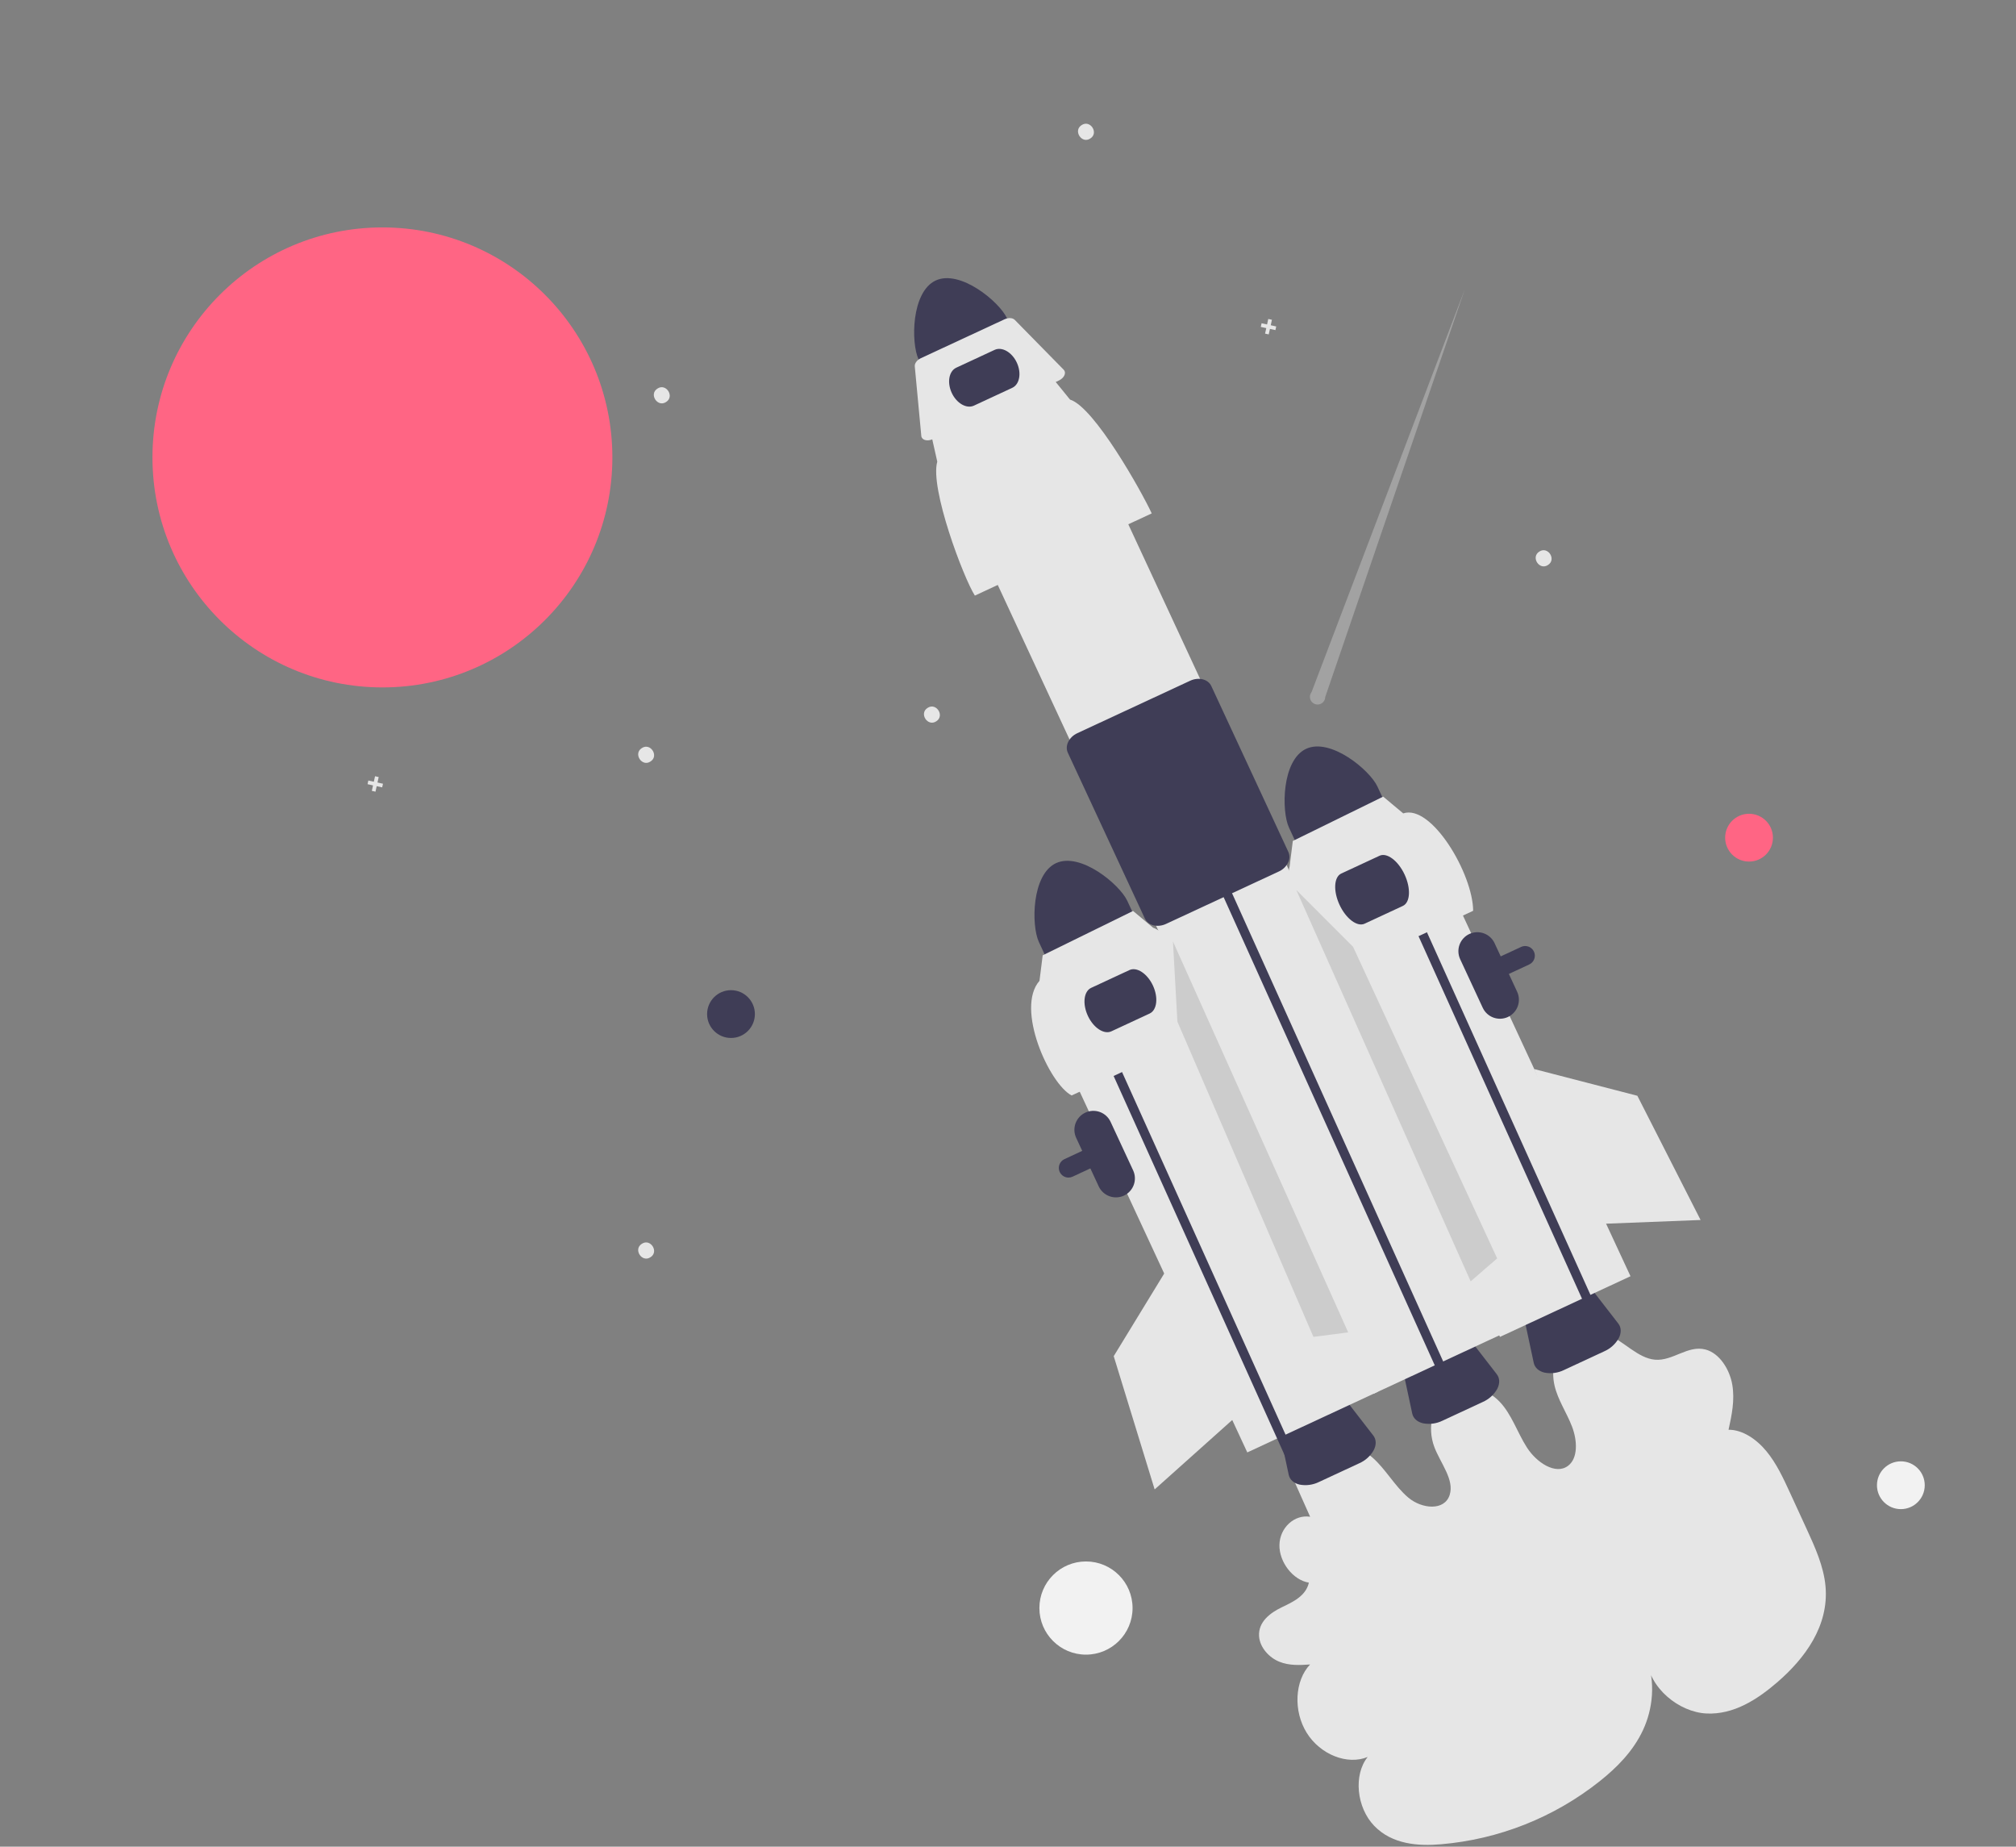 <svg width="903" height="827" viewBox="0 0 903 827" fill="none" xmlns="http://www.w3.org/2000/svg">
<rect x="0" y="0" width="903" height="827" fill="#808080" stroke="none"/>
<g clip-path="url(#clip0_178_6)">
<path d="M578.159 659.811L586.83 679.255C579.782 678.133 573.226 684.153 573.079 691.884C572.932 699.615 579.219 707.658 586.268 708.757C584.921 714.759 579.107 717.405 574.061 719.831C569.015 722.257 563.576 726.281 563.951 732.676C564.252 737.812 568.499 742.346 573.009 744.169C577.518 745.992 582.25 745.711 586.817 745.405C579.896 752.645 579.222 766.253 585.3 776.016C591.378 785.779 603.516 790.585 612.605 786.827C606.183 794.816 607.579 809.445 615.548 817.69C623.583 826 635.226 826.805 645.406 825.929C671.327 823.738 696.027 813.949 716.412 797.789C724.194 791.606 731.463 784.334 735.902 774.848C740.341 765.362 741.649 753.352 737.514 742.558C738.629 756.08 752.164 766.76 764.34 767.358C776.516 767.956 787.147 761.097 796.181 753.277C808.195 742.876 819.318 728.298 817.669 710.31C816.853 701.405 812.963 692.841 809.148 684.545L801.753 668.462C798.767 661.969 795.714 655.367 791.22 649.918C786.726 644.47 780.489 640.252 774.247 640.292C775.674 633.772 777.108 627.009 775.912 620.081C774.716 613.153 770.136 605.98 763.907 604.358C755.98 602.293 749.263 609.609 741.292 608.919C733.621 608.255 727.282 600.557 719.833 597.507C716.766 596.18 713.379 595.777 710.086 596.347C706.794 596.916 703.739 598.433 701.296 600.713C696.574 605.323 694.605 613.111 696.3 620.48C697.784 626.936 701.734 632.629 704.132 638.855C706.53 645.081 706.902 653.086 702.297 656.486C696.74 660.589 688.283 655.006 683.941 648.251C679.6 641.497 677.108 633.318 671.618 627.637C665.138 620.933 654.996 619.362 648.325 624.029C641.654 628.696 639.103 639.148 642.466 648.033C645.216 655.297 651.515 662.646 649.33 669.487C647.021 676.717 636.918 675.801 630.823 670.692C624.729 665.582 620.682 657.886 614.662 652.662C608.548 647.356 600.564 645.031 593.555 646.516C589.999 647.341 586.709 649.048 583.987 651.48C581.265 653.912 579.2 656.99 577.982 660.431" fill="#E6E6E6"/>
<path d="M718.556 605.17L700.563 613.529C697.859 614.865 694.791 615.279 691.829 614.707C689.217 614.089 687.452 612.492 686.988 610.324L682.802 590.769C682.011 587.081 685.066 582.716 690.065 580.393L700.002 575.777C705.001 573.454 710.307 573.934 712.616 576.917L724.861 592.728C726.219 594.481 726.301 596.86 725.088 599.254C723.615 601.887 721.321 603.964 718.556 605.17Z" fill="#3F3D56"/>
<path d="M585.043 335.344C574.108 340.435 573.927 363.239 577.356 370.627L583.57 384.002L623.18 365.599L616.966 352.224C613.53 344.839 595.986 330.27 585.043 335.344Z" fill="#3F3D56"/>
<path d="M478.602 527.36C477.905 527.36 477.219 527.191 476.601 526.869C475.982 526.547 475.451 526.081 475.052 525.51C474.652 524.939 474.397 524.28 474.306 523.589C474.216 522.898 474.293 522.195 474.533 521.54C474.726 521.005 475.024 520.514 475.409 520.095C475.795 519.676 476.259 519.338 476.776 519.1L681.329 424.062C681.845 423.822 682.403 423.686 682.971 423.662C683.539 423.638 684.107 423.726 684.641 423.921C685.175 424.116 685.665 424.415 686.084 424.799C686.503 425.184 686.842 425.648 687.081 426.163C687.564 427.205 687.613 428.396 687.219 429.474C686.825 430.552 686.019 431.43 684.979 431.915L480.425 526.953C479.854 527.22 479.232 527.359 478.602 527.36Z" fill="#3F3D56"/>
<path d="M638.609 374.128L580.138 401.294L671.859 598.708L730.33 571.541L638.609 374.128Z" fill="#E6E6E6"/>
<path d="M419.114 125.617C408.179 130.709 407.999 153.512 411.428 160.901L417.642 174.276L457.251 155.873L451.037 142.498C447.601 135.113 430.057 120.544 419.114 125.617Z" fill="#3F3D56"/>
<path d="M664.128 627.864L646.136 636.224C643.431 637.559 640.363 637.973 637.402 637.401C634.79 636.783 633.025 635.186 632.561 633.018L628.374 613.464C627.584 609.775 630.639 605.411 635.638 603.088L645.574 598.471C650.574 596.148 655.879 596.628 658.189 599.611L670.433 615.422C671.791 617.175 671.873 619.554 670.661 621.949C669.188 624.581 666.893 626.658 664.128 627.864Z" fill="#3F3D56"/>
<path d="M608.81 655.31L590.817 663.669C588.113 665.005 585.045 665.419 582.083 664.847C579.471 664.229 577.706 662.632 577.242 660.464L573.056 640.909C572.265 637.221 575.32 632.856 580.319 630.534L590.256 625.917C595.255 623.594 600.561 624.074 602.87 627.057L615.115 642.868C616.473 644.621 616.555 647 615.342 649.394C613.869 652.027 611.575 654.104 608.81 655.31Z" fill="#3F3D56"/>
<path d="M488.282 197.982L429.811 225.148L615.214 624.197L673.685 597.03L488.282 197.982Z" fill="#E6E6E6"/>
<path d="M548.951 403.691L542.39 389.254L546.167 387.512L552.708 401.903L647.423 611.909L643.65 613.662" fill="#3F3D56"/>
<path d="M622.951 391.691L616.39 377.254L620.167 375.512L626.708 389.903L721.423 599.909L717.65 601.662" fill="#3F3D56"/>
<path d="M515.88 229.917L436.655 266.726C431.611 258.879 416.405 218.666 419.82 206.735L417.257 195.357L471.96 169.941L479.283 178.949C490.152 182.284 511.311 220.055 515.88 229.917Z" fill="#E6E6E6"/>
<path d="M474.246 170.428L417.795 196.656C415.711 197.624 413.492 197.268 412.838 195.861C412.745 195.658 412.686 195.441 412.666 195.218L409.745 164.05C409.62 162.716 410.761 161.203 412.506 160.393L449.943 142.999C451.687 142.189 453.579 142.292 454.519 143.248L476.454 165.582C477.576 166.724 476.967 168.679 475.094 169.949C474.824 170.131 474.541 170.291 474.246 170.428Z" fill="#E6E6E6"/>
<path d="M518.522 414.617C517.911 414.619 517.302 414.547 516.708 414.404C515.871 414.23 515.084 413.867 514.409 413.343C513.734 412.818 513.187 412.146 512.812 411.378L478.299 337.095C476.871 334.02 478.788 330.088 482.573 328.329L533.109 304.849C536.895 303.089 541.137 304.161 542.566 307.236L577.079 381.519C577.424 382.302 577.585 383.153 577.55 384.007C577.515 384.861 577.285 385.696 576.878 386.448C575.992 388.15 574.556 389.503 572.804 390.286L522.268 413.765C521.096 414.318 519.818 414.609 518.522 414.617Z" fill="#3F3D56"/>
<path d="M525.434 425.861L466.963 453.028L558.684 650.441L617.155 623.275L525.434 425.861Z" fill="#E6E6E6"/>
<path d="M453.398 173.685L436.251 181.651C432.942 183.189 428.478 180.627 426.301 175.942C424.124 171.256 425.045 166.193 428.354 164.655L445.501 156.689C448.81 155.151 453.274 157.713 455.451 162.398C457.628 167.084 456.707 172.147 453.398 173.685Z" fill="#3F3D56"/>
<path d="M473.009 386.547C462.073 391.638 461.893 414.442 465.322 421.831L471.536 435.205L511.145 416.802L504.932 403.428C501.496 396.042 483.952 381.473 473.009 386.547Z" fill="#3F3D56"/>
<path d="M291.361 341.028C287.499 343.601 283.546 337.477 287.482 335.018C291.344 332.445 295.297 338.569 291.361 341.028Z" fill="#E6E6E6"/>
<path d="M693.361 253.028C689.499 255.601 685.546 249.477 689.482 247.018C693.344 244.445 697.297 250.569 693.361 253.028Z" fill="#E6E6E6"/>
<path d="M419.361 323.028C415.499 325.601 411.546 319.477 415.482 317.018C419.344 314.445 423.297 320.569 419.361 323.028Z" fill="#E6E6E6"/>
<path d="M291.361 563.028C287.499 565.601 283.546 559.477 287.482 557.018C291.344 554.445 295.297 560.569 291.361 563.028Z" fill="#E6E6E6"/>
<path d="M488.361 62.028C484.499 64.601 480.546 58.477 484.482 56.018C488.344 53.445 492.297 59.569 488.361 62.028Z" fill="#E6E6E6"/>
<path d="M298.361 180.028C294.499 182.601 290.546 176.477 294.482 174.018C298.344 171.445 302.297 177.569 298.361 180.028Z" fill="#E6E6E6"/>
<path d="M571.639 146.2L569.182 145.661L569.72 143.203L568.082 142.844L567.543 145.302L565.086 144.764L564.727 146.402L567.184 146.941L566.646 149.398L568.284 149.757L568.823 147.299L571.28 147.838L571.639 146.2Z" fill="#E6E6E6"/>
<path d="M171.542 350.978L169.085 350.439L169.623 347.982L167.985 347.623L167.446 350.08L164.988 349.542L164.629 351.18L167.087 351.719L166.549 354.177L168.187 354.535L168.726 352.078L171.183 352.616L171.542 350.978Z" fill="#E6E6E6"/>
<path d="M675.429 455.436C673.384 456.383 671.047 456.481 668.93 455.707C666.814 454.933 665.091 453.352 664.139 451.309L654.026 429.544C653.08 427.5 652.983 425.163 653.758 423.048C654.532 420.933 656.115 419.212 658.158 418.263C660.201 417.314 662.537 417.215 664.653 417.987C666.769 418.759 668.492 420.339 669.443 422.381L679.556 444.146C680.503 446.191 680.601 448.528 679.827 450.644C679.053 452.761 677.471 454.484 675.429 455.436Z" fill="#3F3D56"/>
<path d="M503.429 535.436C501.384 536.383 499.047 536.481 496.93 535.707C494.814 534.933 493.091 533.352 492.139 531.309L482.026 509.544C481.08 507.5 480.983 505.164 481.758 503.048C482.532 500.933 484.115 499.212 486.158 498.263C488.201 497.314 490.537 497.214 492.653 497.987C494.769 498.759 496.492 500.339 497.443 502.381L507.556 524.146C508.503 526.191 508.601 528.528 507.827 530.644C507.053 532.761 505.471 534.484 503.429 535.436Z" fill="#3F3D56"/>
<path d="M659.851 407.881L592.046 439.385C587.729 432.669 574.715 398.252 577.637 388.041L579.071 376.618L619.557 356.755L628.529 364.26C641.169 359.986 659.749 391.308 659.851 407.881Z" fill="#E6E6E6"/>
<path d="M628.371 405.697L611.224 413.664C607.915 415.201 602.881 411.411 600.003 405.217C597.124 399.022 597.475 392.73 600.784 391.193L617.931 383.226C621.24 381.689 626.274 385.479 629.152 391.673C632.03 397.868 631.68 404.16 628.371 405.697Z" fill="#3F3D56"/>
<path d="M482.951 446.691L476.39 432.254L480.167 430.512L486.708 444.903L581.423 654.909L577.65 656.662" fill="#3F3D56"/>
<path d="M547.817 459.085L480.011 490.588C470.008 485.423 454.72 451.627 465.602 439.244L467.037 427.821L507.523 407.958L516.494 415.463C525.796 418.317 543.906 450.644 547.817 459.085Z" fill="#E6E6E6"/>
<path d="M514.941 453.897L497.794 461.863C494.485 463.401 489.763 460.285 487.27 454.918C484.776 449.551 485.44 443.933 488.749 442.396L505.896 434.429C509.205 432.892 513.926 436.008 516.42 441.375C518.913 446.741 518.25 452.359 514.941 453.897Z" fill="#3F3D56"/>
<path d="M171.291 307.845C228.176 307.845 274.291 261.73 274.291 204.845C274.291 147.959 228.176 101.845 171.291 101.845C114.406 101.845 68.291 147.959 68.291 204.845C68.291 261.73 114.406 307.845 171.291 307.845Z" fill="#FF6584"/>
<path opacity="0.3" d="M593.606 312.124L656.199 129.315L587.468 309.936C587.128 310.364 586.895 310.868 586.788 311.405C586.682 311.941 586.705 312.496 586.856 313.022C587.006 313.548 587.28 314.03 587.655 314.429C588.029 314.828 588.493 315.132 589.009 315.316C589.524 315.499 590.076 315.558 590.618 315.485C591.16 315.413 591.678 315.213 592.127 314.901C592.577 314.589 592.945 314.174 593.202 313.691C593.459 313.208 593.598 312.671 593.606 312.124Z" fill="#F0F0F0"/>
<path d="M783.425 385.839C789.336 385.839 794.127 381.047 794.127 375.136C794.127 369.226 789.336 364.434 783.425 364.434C777.514 364.434 772.723 369.226 772.723 375.136C772.723 381.047 777.514 385.839 783.425 385.839Z" fill="#FF6584"/>
<path d="M851.425 675.839C857.336 675.839 862.127 671.047 862.127 665.136C862.127 659.226 857.336 654.434 851.425 654.434C845.514 654.434 840.723 659.226 840.723 665.136C840.723 671.047 845.514 675.839 851.425 675.839Z" fill="#F2F2F2"/>
<path d="M486.426 741.002C497.95 741.002 507.292 731.66 507.292 720.136C507.292 708.612 497.95 699.27 486.426 699.27C474.902 699.27 465.56 708.612 465.56 720.136C465.56 731.66 474.902 741.002 486.426 741.002Z" fill="#F2F2F2"/>
<path d="M327.425 464.839C333.336 464.839 338.127 460.047 338.127 454.136C338.127 448.226 333.336 443.434 327.425 443.434C321.514 443.434 316.723 448.226 316.723 454.136C316.723 460.047 321.514 464.839 327.425 464.839Z" fill="#3F3D56"/>
<path d="M687.226 478.768L733.402 490.721L761.723 546.349L713.843 548.227L687.226 478.768Z" fill="#E6E6E6"/>
<path d="M580.645 398.574L606.059 424.002L670.606 563.557L658.721 573.824L580.645 398.574Z" fill="#CCCCCC"/>
<path d="M525.386 421.624L527.38 457.52L588.304 598.694L603.88 596.688L525.386 421.624Z" fill="#CCCCCC"/>
<path d="M523.723 566.637L498.854 607.339L517.187 667.008L552.9 635.061L523.723 566.637Z" fill="#E6E6E6"/>
</g>
<defs>
<clipPath id="clip0_178_6">
<rect width="902.419" height="826.207" fill="white"/>
</clipPath>
</defs>
</svg>
